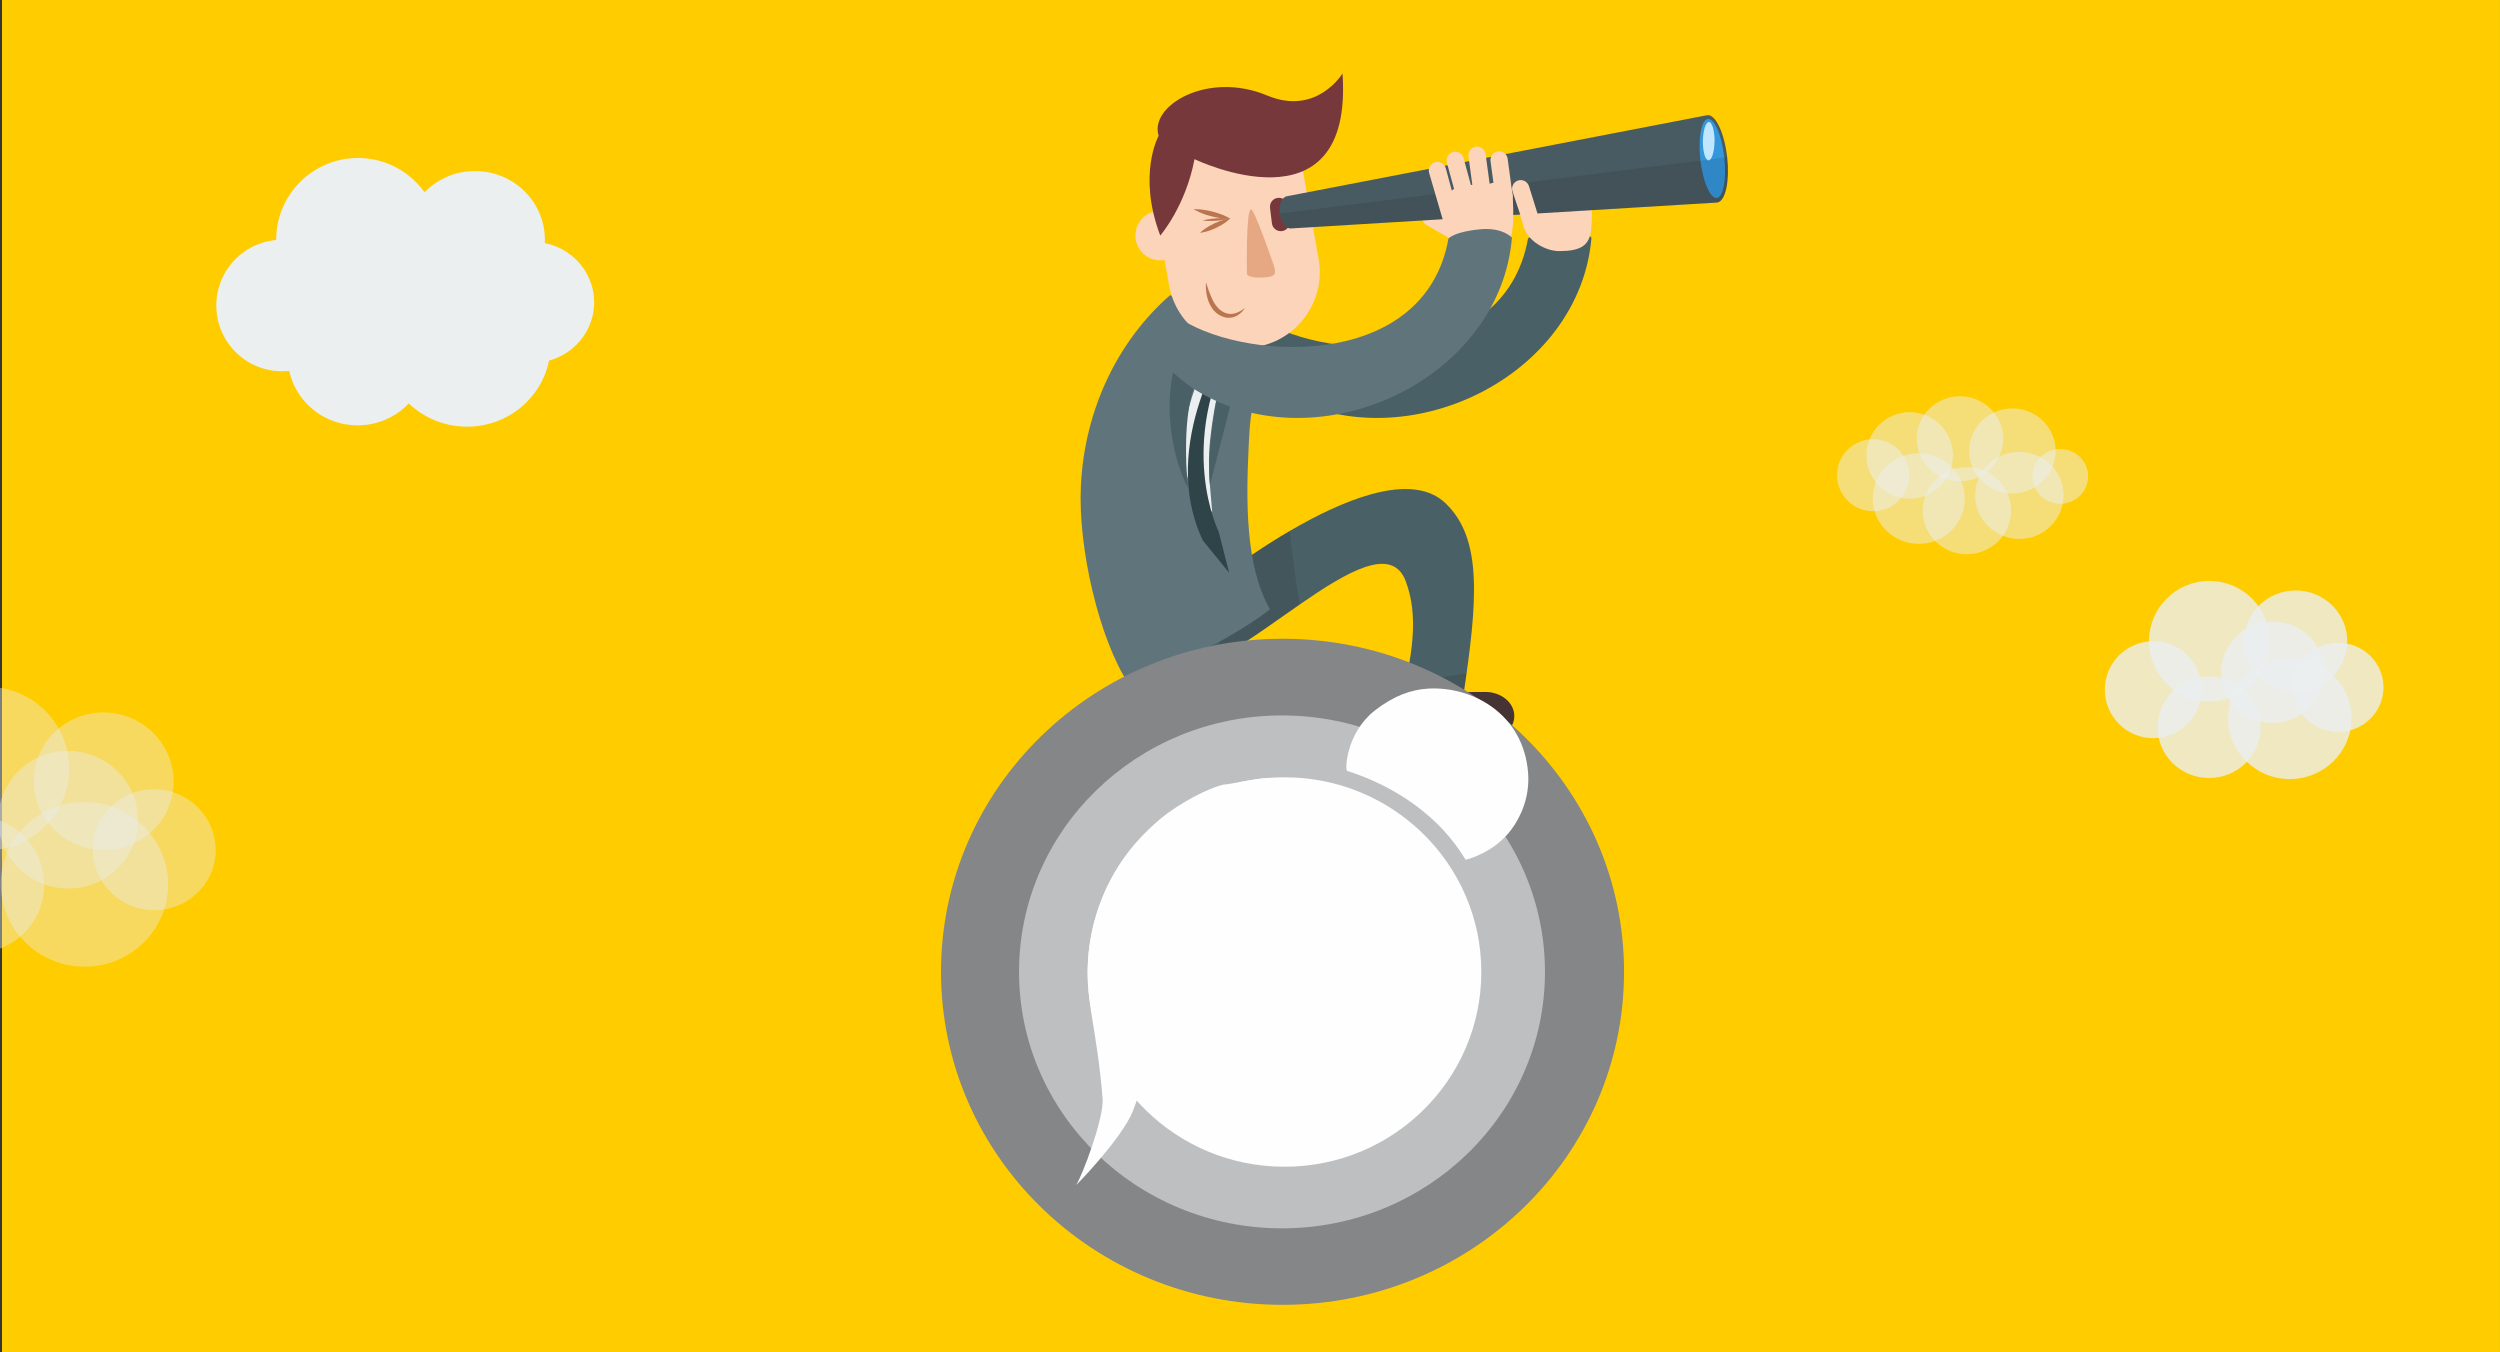 <?xml version="1.0" encoding="UTF-8"?>
<!DOCTYPE svg PUBLIC "-//W3C//DTD SVG 1.1//EN" "http://www.w3.org/Graphics/SVG/1.1/DTD/svg11.dtd">
<!-- Creator: CorelDRAW X7 -->
<svg xmlns="http://www.w3.org/2000/svg" xml:space="preserve" width="278.71mm" height="150.762mm" version="1.1" style="shape-rendering:geometricPrecision; text-rendering:geometricPrecision; image-rendering:optimizeQuality; fill-rule:evenodd; clip-rule:evenodd"
viewBox="0 0 28007 15150"
 xmlns:xlink="http://www.w3.org/1999/xlink">
 <rect x="0" y="0" width="28007" height="15150" fill="#333333" stroke="none"/>
 <defs>
  <style type="text/css">
   <![CDATA[
    .fil20 {fill:#FEFEFE}
    .fil19 {fill:#BDBFC1}
    .fil18 {fill:#848688}
    .fil0 {fill:#FFCC00}
    .fil9 {fill:#2F4449;fill-rule:nonzero}
    .fil16 {fill:#3497DB;fill-rule:nonzero}
    .fil7 {fill:#463434;fill-rule:nonzero}
    .fil15 {fill:#495B62;fill-rule:nonzero}
    .fil5 {fill:#496067;fill-rule:nonzero}
    .fil8 {fill:#60747C;fill-rule:nonzero}
    .fil13 {fill:#77383B;fill-rule:nonzero}
    .fil12 {fill:#BA754F;fill-rule:nonzero}
    .fil17 {fill:#C1E6FF;fill-rule:nonzero}
    .fil14 {fill:#E6A883;fill-rule:nonzero}
    .fil1 {fill:#EBEFF0;fill-rule:nonzero}
    .fil11 {fill:#FBD4BA;fill-rule:nonzero}
    .fil6 {fill:black;fill-rule:nonzero;fill-opacity:0.102}
    .fil3 {fill:#EBEFF0;fill-rule:nonzero;fill-opacity:0.4}
    .fil10 {fill:#496067;fill-rule:nonzero;fill-opacity:0.502}
    .fil4 {fill:#EBEFF0;fill-rule:nonzero;fill-opacity:0.502}
    .fil2 {fill:#EBEFF0;fill-rule:nonzero;fill-opacity:0.8}
   ]]>
  </style>
 </defs>
 <g id="Layer_x0020_1">
  <rect class="fil0" x="22" width="27985" height="15150"/>
  <g id="_1877950613008">
   <g>
    <path class="fil1" d="M4926 2686c0,506 -410,916 -916,916 -506,0 -916,-410 -916,-916 0,-506 410,-916 916,-916 506,0 916,410 916,916z"/>
   </g>
   <g>
    <path class="fil1" d="M4789 3994c0,426 -350,771 -783,771 -432,0 -783,-345 -783,-771 0,-425 351,-770 783,-770 433,0 783,345 783,770z"/>
   </g>
   <g>
    <path class="fil1" d="M5755 3158c0,426 -351,771 -783,771 -433,0 -783,-345 -783,-771 0,-425 350,-770 783,-770 432,0 783,345 783,770z"/>
   </g>
   <g>
    <path class="fil1" d="M6104 2686c0,426 -350,771 -783,771 -432,0 -783,-345 -783,-771 0,-425 351,-770 783,-770 433,0 783,345 783,770z"/>
   </g>
   <g>
    <path class="fil1" d="M6169 3858c0,509 -419,922 -937,922 -517,0 -937,-413 -937,-922 0,-510 420,-922 937,-922 518,0 937,412 937,922z"/>
   </g>
   <g>
    <path class="fil1" d="M6656 3387c0,374 -309,677 -689,677 -380,0 -688,-303 -688,-677 0,-374 308,-677 688,-677 380,0 689,303 689,677z"/>
   </g>
   <g>
    <path class="fil1" d="M3896 3423c0,406 -330,736 -737,736 -407,0 -736,-330 -736,-736 0,-407 329,-737 736,-737 407,0 737,330 737,737z"/>
   </g>
  </g>
  <g id="_1877950616272">
   <g>
    <path class="fil2" d="M25427 7183c0,373 -303,676 -676,676 -373,0 -676,-303 -676,-676 0,-373 303,-675 676,-675 373,0 676,302 676,675z"/>
   </g>
   <g>
    <path class="fil2" d="M25326 8148c0,314 -259,568 -578,568 -319,0 -577,-254 -577,-568 0,-314 258,-568 577,-568 319,0 578,254 578,568z"/>
   </g>
   <g>
    <path class="fil2" d="M26038 7531c0,314 -259,569 -578,569 -319,0 -577,-255 -577,-569 0,-314 258,-568 577,-568 319,0 578,254 578,568z"/>
   </g>
   <g>
    <path class="fil2" d="M26296 7183c0,314 -259,568 -578,568 -319,0 -577,-254 -577,-568 0,-314 258,-568 577,-568 319,0 578,254 578,568z"/>
   </g>
   <g>
    <path class="fil2" d="M26344 8047c0,376 -310,681 -692,681 -381,0 -691,-305 -691,-681 0,-375 310,-680 691,-680 382,0 692,305 692,680z"/>
   </g>
   <g>
    <path class="fil2" d="M26702 7700c0,276 -227,500 -507,500 -281,0 -508,-224 -508,-500 0,-276 227,-499 508,-499 280,0 507,223 507,499z"/>
   </g>
   <g>
    <path class="fil2" d="M24666 7726c0,301 -243,544 -543,544 -300,0 -543,-243 -543,-544 0,-300 243,-543 543,-543 300,0 543,243 543,543z"/>
   </g>
  </g>
  <g id="_1877950619248">
   <g>
    <path class="fil3" d="M769 8709c-46,421 -370,743 -769,806l0 -1810c481,75 822,516 769,1004z"/>
   </g>
   <g>
    <path class="fil3" d="M490 9995c-32,294 -229,531 -490,632l0 -1433c320,125 529,448 490,801z"/>
   </g>
   <g>
    <path class="fil3" d="M1541 9269c-46,423 -432,727 -862,680 -340,-37 -606,-283 -679,-594l0 -348c88,-375 448,-633 847,-590 430,48 740,429 694,852z"/>
   </g>
   <g>
    <path class="fil3" d="M1940 8838c-46,423 -432,727 -862,680 -430,-47 -741,-428 -695,-851 47,-423 433,-728 863,-681 430,48 740,429 694,852z"/>
   </g>
   <g>
    <path class="fil3" d="M1877 10009c-55,506 -517,871 -1032,815 -514,-57 -886,-513 -831,-1019 55,-506 517,-871 1032,-815 514,57 887,513 831,1019z"/>
   </g>
   <g>
    <path class="fil3" d="M2412 9595c-41,371 -380,639 -758,598 -378,-42 -651,-377 -611,-748 41,-372 380,-640 758,-599 378,42 651,377 611,749z"/>
   </g>
  </g>
  <g id="_1877950623760">
   <g>
    <path class="fil4" d="M21879 5102c0,268 -217,485 -485,485 -267,0 -485,-217 -485,-485 0,-268 218,-485 485,-485 268,0 485,217 485,485z"/>
   </g>
   <g>
    <path class="fil4" d="M22011 5585c0,280 -231,508 -515,508 -285,0 -516,-228 -516,-508 0,-280 231,-507 516,-507 284,0 515,227 515,507z"/>
   </g>
   <g>
    <path class="fil4" d="M23029 5052c0,263 -217,477 -485,477 -267,0 -484,-214 -484,-477 0,-263 217,-477 484,-477 268,0 485,214 485,477z"/>
   </g>
   <g>
    <path class="fil4" d="M22442 4915c0,264 -217,477 -485,477 -267,0 -484,-213 -484,-477 0,-263 217,-476 484,-476 268,0 485,213 485,476z"/>
   </g>
   <g>
    <path class="fil4" d="M23118 5550c0,269 -222,488 -496,488 -273,0 -495,-219 -495,-488 0,-270 222,-488 495,-488 274,0 496,218 496,488z"/>
   </g>
   <g>
    <path class="fil4" d="M22530 5721c0,269 -222,488 -496,488 -274,0 -495,-219 -495,-488 0,-270 221,-488 495,-488 274,0 496,218 496,488z"/>
   </g>
   <g>
    <path class="fil4" d="M23393 5337c0,169 -140,307 -312,307 -173,0 -312,-138 -312,-307 0,-170 139,-307 312,-307 172,0 312,137 312,307z"/>
   </g>
   <g>
    <path class="fil4" d="M21388 5324c0,223 -181,403 -404,403 -223,0 -404,-180 -404,-403 0,-223 181,-404 404,-404 223,0 404,181 404,404z"/>
   </g>
  </g>
  <g id="_1877950626896">
   <g>
    <path class="fil5" d="M13172 7471c563,234 2274,-1774 2577,-958 135,363 105,806 -117,1549l760 -260c161,-1068 220,-1767 -199,-2165 -702,-669 -2740,998 -2740,998 0,0 -508,742 -281,836z"/>
    <path class="fil6" d="M14450 5948c-549,320 -997,687 -997,687 0,0 -508,742 -281,836 282,117 853,-329 1390,-700 -47,-273 -88,-547 -112,-823z"/>
    <path class="fil6" d="M15741 7657c-29,125 -65,259 -109,405l760 -260c13,-89 26,-175 38,-259 -230,34 -460,72 -689,114z"/>
    <path class="fil7" d="M16964 8036c-10,159 -178,266 -360,242l-879 -117c-99,-13 -169,-108 -162,-213 7,-105 88,-191 187,-191l558 -3 329 -2c183,-2 337,126 327,284z"/>
   </g>
   <g>
    <path class="fil8" d="M14227 6826c-277,-486 -268,-1212 -238,-1833 16,-334 29,-447 137,-740 58,-158 -55,-738 -476,-762l-542 -184c-573,501 -957,1264 -999,2135 -34,690 201,1714 539,2228 444,-150 1284,-603 1579,-844z"/>
    <path class="fil1" d="M13272 4831c62,-577 354,-868 426,-1334 78,13 145,46 201,92 -169,358 -296,899 -341,1326 -23,224 -20,370 22,819 0,0 -387,-176 -308,-903z"/>
    <path class="fil5" d="M13140 4170c-140,746 167,1294 167,1294 -70,-782 64,-1110 64,-1110l-231 -184z"/>
    <path class="fil9" d="M13789 3757c0,0 -828,1219 -313,2299l294 361 -117 -459c0,0 -487,-978 189,-2187l-53 -14z"/>
    <path class="fil5" d="M13555 5434l226 -880 -155 -62c0,0 -111,569 -71,942z"/>
    <g>
     <path class="fil10" d="M13209 6582c20,58 2,117 -40,132l-475 163c-42,14 -93,-22 -113,-80 -20,-59 -2,-118 40,-132l476 -163c42,-15 92,21 112,80z"/>
    </g>
   </g>
   <g>
    <path class="fil8" d="M12739 10938c386,-756 591,-1617 812,-2814 125,-675 153,-1389 -6,-1934l-1132 100c159,545 249,1168 249,1829 0,1047 -44,2110 -411,2810 0,0 34,57 249,66 216,9 239,-57 239,-57z"/>
    <path class="fil5" d="M13653 7194l-1005 476c0,0 35,309 13,658 0,0 522,-549 966,-736 0,0 37,-235 26,-398z"/>
    <path class="fil7" d="M13533 11078c4,158 -155,280 -338,271l-886 -41c-99,-5 -177,-94 -179,-199 -3,-105 71,-197 170,-206l555 -51 328 -30c183,-17 347,97 350,256z"/>
   </g>
   <g>
    <g>
     <path class="fil5" d="M17118 2673c-272,1520 -2384,1366 -3049,865l-38 632c121,111 223,187 363,262 1375,729 3305,-217 3435,-1769 0,0 -100,-116 -347,-95 -302,26 -364,105 -364,105z"/>
     <g>
      <path class="fil11" d="M17821 2605c-28,156 -132,208 -353,208 -179,0 -408,-148 -408,-342l3 0c-22,-414 179,-400 399,-400 221,0 321,-170 366,119 0,0 16,280 -7,415z"/>
      <path class="fil11" d="M17187 2281c14,51 0,222 -51,236 -52,14 -53,73 -67,22l-176 -603c-14,-51 16,-104 68,-118 51,-15 104,16 119,68l107 395z"/>
      <path class="fil11" d="M17386 2167c15,51 -16,104 -68,118 -51,15 -104,-16 -118,-68l-108 -395c-14,-51 16,-105 68,-119 52,-14 105,17 119,68l107 396z"/>
      <path class="fil11" d="M17581 2132c7,53 -30,101 -83,109 -53,7 -102,-30 -109,-83l-55 -406c-8,-53 30,-102 83,-109 53,-7 101,30 109,83l55 406z"/>
      <path class="fil11" d="M17828 2184c7,53 -30,102 -83,109 -53,8 -102,-30 -109,-83l-55 -405c-7,-53 30,-102 83,-109 53,-8 102,30 109,83l55 405z"/>
     </g>
    </g>
    <path class="fil11" d="M16431 2565c46,27 155,160 127,206 -27,46 13,89 -33,62l-545 -312c-46,-28 -61,-87 -33,-133 27,-46 87,-61 133,-34l351 211z"/>
    <g>
     <path class="fil11" d="M13274 2662c-12,153 -147,267 -300,254 -153,-13 -266,-148 -253,-301 13,-153 147,-266 300,-253 153,13 266,147 253,300z"/>
     <path class="fil11" d="M14772 2898c83,463 -225,905 -688,987 -463,82 -904,-226 -987,-688l-166 -931c-82,-463 226,-905 689,-987 462,-83 904,226 986,688l166 931z"/>
     <g>
      <path class="fil12" d="M13511 3163c0,0 4,11 9,30 6,18 15,44 25,74 12,30 25,65 43,100 9,17 19,34 30,50 12,16 25,31 39,45l10 8 13 10c8,5 16,10 24,15 17,9 34,16 52,19 35,7 70,1 99,-10 29,-11 52,-25 67,-36 16,-11 24,-18 24,-18 0,0 -5,10 -17,25 -12,15 -31,37 -61,55 -29,19 -71,34 -118,30 -23,-3 -47,-9 -68,-19 -11,-5 -22,-12 -32,-18l-14 -10c-6,-4 -10,-8 -15,-12 -19,-16 -34,-35 -46,-54 -13,-19 -24,-40 -32,-60 -16,-40 -25,-79 -29,-112 -10,-67 -3,-112 -3,-112z"/>
     </g>
     <path class="fil13" d="M13382 1783c0,0 1783,863 1658,-960 0,0 -289,479 -844,247 -669,-280 -1323,116 -1216,451 0,0 -241,433 18,1118 0,0 283,-325 384,-856z"/>
     <path class="fil13" d="M14448 2477c7,56 -32,106 -87,112 -55,7 -105,-32 -112,-87l-21 -173c-7,-56 32,-106 87,-112 55,-7 106,32 112,87l21 173z"/>
     <g>
      <g>
       <path class="fil12" d="M13781 2448c0,0 -27,3 -67,-1 -19,-1 -42,-4 -67,-8 -24,-4 -50,-9 -76,-16 -25,-6 -51,-14 -75,-22 -24,-9 -46,-17 -64,-26 -37,-16 -61,-31 -61,-31 0,0 28,-2 68,1 20,2 42,5 67,9 24,4 49,9 75,16 25,6 51,14 74,22 24,8 46,16 65,25 37,16 61,31 61,31z"/>
      </g>
      <g>
       <path class="fil12" d="M13781 2448c0,0 -19,6 -48,11 -29,6 -67,11 -106,14 -38,2 -77,3 -106,2 -30,-1 -49,-4 -49,-4 0,0 19,-6 47,-12 29,-5 68,-10 106,-13 39,-3 78,-3 107,-2 29,1 49,4 49,4z"/>
      </g>
      <g>
       <path class="fil12" d="M13781 2448c0,0 -17,18 -46,39 -29,22 -69,45 -111,66 -42,20 -86,36 -121,44 -34,9 -59,11 -59,11 0,0 17,-18 46,-39 28,-21 69,-45 111,-65 42,-20 86,-36 121,-45 34,-9 59,-11 59,-11z"/>
      </g>
     </g>
     <path class="fil14" d="M14014 2345c40,-4 250,611 250,611 19,55 39,119 -16,138 -55,20 -259,31 -279,-24 0,0 -13,-719 45,-725z"/>
    </g>
    <g>
     <path class="fil15" d="M19349 1761c-30,-270 -129,-481 -221,-471 -3,0 -5,1 -7,2 -1,0 -3,-1 -4,0l-4697 906c-58,7 -95,94 -82,194 12,100 70,175 128,167l4771 -290c0,0 0,0 1,0 0,0 0,0 0,0l3 0c1,-1 3,-2 4,-2 87,-22 134,-244 104,-506z"/>
     <g>
      <path class="fil16" d="M19317 1761c27,244 -10,449 -84,457 -74,8 -156,-183 -184,-427 -27,-245 11,-449 84,-458 74,-8 156,183 184,428z"/>
     </g>
     <g>
      <path class="fil17" d="M19208 1583c-2,118 -32,215 -68,214 -35,0 -64,-97 -63,-216 2,-119 32,-215 68,-214 35,0 64,97 63,216z"/>
     </g>
     <path class="fil6" d="M14338 2392c12,100 70,175 128,167l4771 -290c0,0 0,0 1,0 0,0 0,0 0,0l3 0c1,-1 3,-2 4,-2 87,-22 134,-244 104,-506l-5011 631z"/>
    </g>
    <g>
     <g>
      <path class="fil11" d="M16938 2605c-75,366 -138,265 -358,265 -146,-8 -403,-205 -403,-399l3 0c-22,-414 179,-400 400,-400 220,0 321,-170 366,119 0,0 20,281 -8,415z"/>
      <path class="fil11" d="M16304 2281c14,51 1,222 -51,236 -52,14 -53,73 -67,22l-176 -603c-14,-51 16,-104 68,-118 52,-15 105,16 119,68l107 395z"/>
      <path class="fil11" d="M16504 2167c14,51 -17,104 -68,118 -52,15 -105,-16 -119,-68l-108 -395c-14,-51 17,-105 68,-119 52,-14 105,17 119,68l108 396z"/>
      <path class="fil11" d="M16698 2132c7,53 -30,101 -83,109 -53,7 -102,-30 -109,-83l-55 -406c-7,-53 30,-102 83,-109 53,-7 102,30 109,83l55 406z"/>
      <path class="fil11" d="M16945 2184c7,53 -30,102 -83,109 -53,8 -102,-30 -109,-83l-55 -405c-7,-53 30,-102 83,-109 53,-8 102,30 109,83l55 405z"/>
     </g>
     <path class="fil8" d="M16227 2673c-272,1520 -2383,1366 -3049,865l-38 632c121,111 223,187 363,262 1375,729 3305,-217 3435,-1769 0,0 -100,-116 -347,-95 -302,26 -364,105 -364,105z"/>
    </g>
    <path class="fil11" d="M17238 2436l-109 -350c-16,-51 -70,-80 -122,-64 -51,16 -79,70 -63,121l107 322c57,-28 121,-40 187,-29z"/>
   </g>
  </g>
  <g id="_1877950652176">
   <ellipse class="fil18" cx="14368" cy="10887" rx="3826" ry="3731"/>
   <ellipse class="fil19" cx="14362" cy="10888" rx="2946" ry="2873"/>
   <g>
    <path class="fil20" d="M14390 8708c1218,0 2205,977 2205,2181 0,1205 -987,2182 -2205,2182 -1218,0 -2205,-977 -2205,-2182 0,-1204 987,-2181 2205,-2181z"/>
    <path class="fil20" d="M12658 9522c115,-146 300,-330 466,-443 373,-252 594,-292 594,-292 -14,20 552,-121 567,-53 53,250 -208,1180 -983,1763 -124,93 -238,174 -335,217 -237,105 95,804 -276,1734 -122,307 -654,854 -634,825 59,-83 314,-744 295,-969 -64,-776 -184,-1064 -166,-1488 23,-542 224,-982 472,-1294z"/>
    <path class="fil20" d="M15992 7715c494,-32 1074,276 1127,942 21,272 -82,494 -188,637 -193,262 -511,341 -513,337 -371,-618 -992,-889 -1325,-994 -31,-10 -7,-430 306,-675 220,-172 413,-235 593,-247z"/>
   </g>
  </g>
 </g>
</svg>

